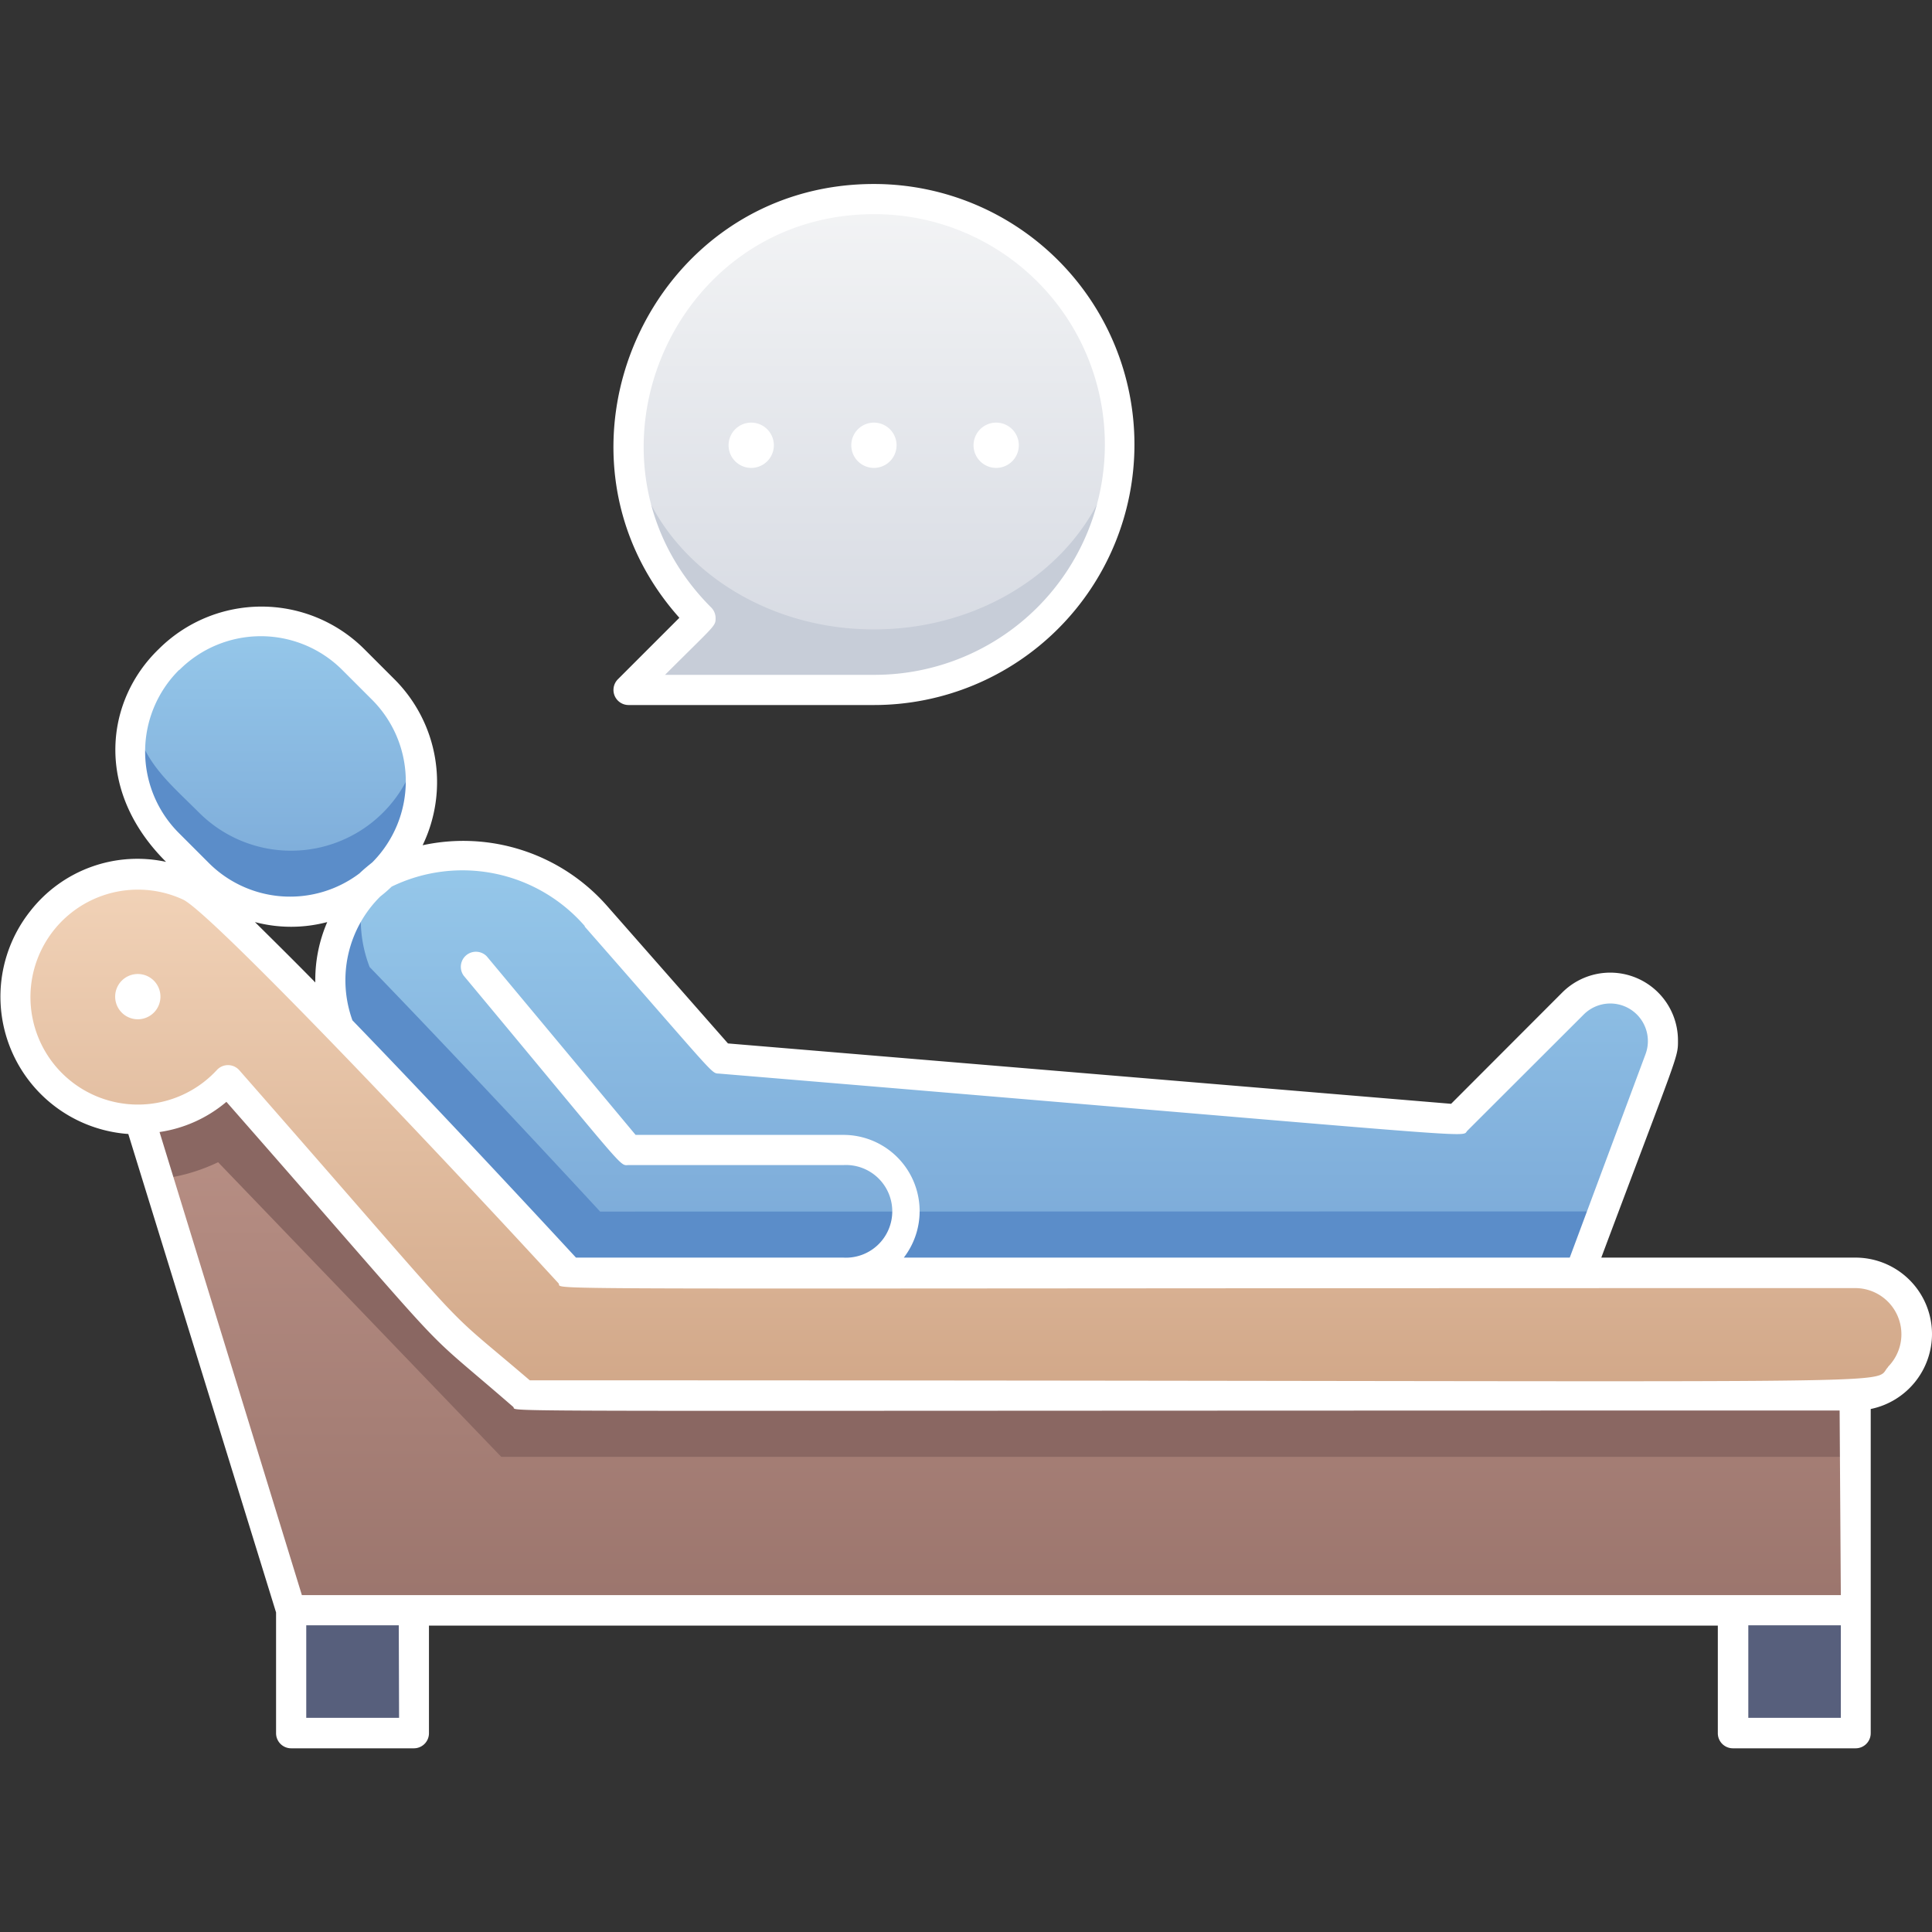 <svg xmlns="http://www.w3.org/2000/svg" xmlns:xlink="http://www.w3.org/1999/xlink" viewBox="0 0 128 128"><rect x="0" y="0" width="128" height="128" fill="#333333" stroke="none"/><defs><style>.cls-1{fill:url(#linear-gradient);}.cls-2{fill:#c7cdd8;}.cls-3{fill:url(#linear-gradient-2);}.cls-4{fill:#8a6762;}.cls-5{fill:url(#linear-gradient-3);}.cls-6{fill:#575f7c;}.cls-7{fill:url(#linear-gradient-4);}.cls-8{fill:#5b8dc9;}.cls-9{fill:url(#linear-gradient-5);}.cls-10{fill:#ffffff;}</style><linearGradient id="linear-gradient" x1="57.9" y1="45.71" x2="57.9" y2="13.19" gradientUnits="userSpaceOnUse"><stop offset="0" stop-color="#d4d8e1"/><stop offset="1" stop-color="#f3f4f5"/></linearGradient><linearGradient id="linear-gradient-2" x1="66.09" y1="106.68" x2="66.09" y2="70.1" gradientUnits="userSpaceOnUse"><stop offset="0" stop-color="#9b756d"/><stop offset="1" stop-color="#bc9388"/></linearGradient><linearGradient id="linear-gradient-3" x1="64" y1="92.45" x2="64" y2="57.9" gradientUnits="userSpaceOnUse"><stop offset="0" stop-color="#d1a788"/><stop offset="1" stop-color="#f2d3b8"/></linearGradient><linearGradient id="linear-gradient-4" x1="18.27" y1="60.43" x2="18.27" y2="41.15" gradientUnits="userSpaceOnUse"><stop offset="0" stop-color="#7aa8d7"/><stop offset="1" stop-color="#96c8ea"/></linearGradient><linearGradient id="linear-gradient-5" x1="66.02" y1="84.32" x2="66.02" y2="56.65" xlink:href="#linear-gradient-4"/></defs><title>Consultation Session</title><g id="Consultation_Session" data-name="Consultation Session"><path class="cls-1" d="M57.9,13.19C43.38,13.19,36.26,30.8,46.41,41l-4.76,4.76H57.9a16.26,16.26,0,0,0,0-32.52Z"/><path class="cls-2" d="M57.9,45.71H41.65L46.4,41a16.23,16.23,0,0,1-4.71-12.58c.54,7.42,7.6,13.28,16.21,13.28s15.67-5.86,16.22-13.28A16.25,16.25,0,0,1,57.9,45.71Z"/><path class="cls-3" d="M122.94,92.45v14.23H19.29C9,73.43,10.91,79.48,9.25,74.16l6-4.06L35.55,92.45Z"/><path class="cls-4" d="M122.94,92.45v4.07H33.21L14.45,77a12.09,12.09,0,0,1-4,1.13l-1.24-4,6-4.06L35.55,92.45Z"/><path class="cls-5" d="M127,88.39a4.08,4.08,0,0,1-4.06,4.06H34.72L15.08,71.56A8.13,8.13,0,1,1,9.13,57.9c3.27,0,3.62-.65,28.59,26.42h85.22A4.08,4.08,0,0,1,127,88.39Z"/><rect class="cls-6" x="19.29" y="106.68" width="8.13" height="8.13"/><rect class="cls-6" x="114.81" y="106.68" width="8.13" height="8.13"/><path class="cls-7" d="M25.39,57.9a8.62,8.62,0,0,1-12.2,0l-2-2A8.62,8.62,0,0,1,23.35,43.68l2,2A8.63,8.63,0,0,1,25.39,57.9Z"/><path class="cls-8" d="M13.19,57.9c-2.52-2.52-5.55-5.06-4.3-10.16.69,2.82,2.19,4,4.3,6.1a8.62,8.62,0,0,0,14.47-4.07C29.72,58.16,19.37,64.08,13.19,57.9Z"/><path class="cls-9" d="M110.17,69c0,.89.19.13-5.52,15.36H37.72s-8.19-8.88-15.26-16.19a8.83,8.83,0,0,1,2.11-9.54c2.66-2.65,10.38-3.13,14.92,2.1l8.25,9.41,48.78,4.06,7.68-7.68A3.49,3.49,0,0,1,110.17,69Z"/><path class="cls-8" d="M106.17,80.26l-1.52,4.06H37.72s-8.19-8.88-15.26-16.19a8.8,8.8,0,0,1,1.63-9,8.7,8.7,0,0,0,.4,4.94c7.08,7.32,15.27,16.2,15.27,16.2Z"/><path class="cls-10" d="M128,88.39a5.07,5.07,0,0,0-5.06-5.07H106.09c5.08-13.55,5.08-13.23,5.08-14.36a4.49,4.49,0,0,0-7.68-3.19l-7.35,7.36-47.91-4-8-9.1A12.69,12.69,0,0,0,28,56a9.63,9.63,0,0,0-1.87-11l-2-2a9.64,9.64,0,0,0-13.61,0C7,46.39,6.21,52.33,11,57.1a9,9,0,0,0-9,3.27A9.12,9.12,0,0,0,8.5,75.13l9.79,31.7v8a1,1,0,0,0,1,1h8.13a1,1,0,0,0,1-1v-7.13h85.39v7.13a1,1,0,0,0,1,1h8.13a1,1,0,0,0,1-1V93.35A5.08,5.08,0,0,0,128,88.39Zm-89.26-27c8.94,10.19,8.34,9.69,8.92,9.74,52.07,4.34,49.07,4.27,49.56,3.78l7.69-7.68a2.49,2.49,0,0,1,4.1,2.64L104,83.32H59.88a5.05,5.05,0,0,0-4-8.13H42.11L32.25,63.36a1,1,0,0,0-1.53,1.28C41.73,77.86,41,77.19,41.65,77.19H55.87a3.07,3.07,0,1,1,0,6.13H38.16c-2.4-2.6-8.95-9.66-14.81-15.72a7.81,7.81,0,0,1,1.85-8.21,9.19,9.19,0,0,0,.75-.65A10.74,10.74,0,0,1,38.74,61.35ZM20.89,65.09c-1.46-1.49-2.83-2.84-4-4a9.37,9.37,0,0,0,4.79,0A9.64,9.64,0,0,0,20.89,65.09Zm-9-20.71a7.63,7.63,0,0,1,10.78,0l2,2a7.63,7.63,0,0,1,0,10.75c-.27.22-.56.45-.85.73a7.62,7.62,0,0,1-10-.7l-2-2A7.63,7.63,0,0,1,11.87,44.38Zm110.07,61.3H20L10.57,75A8.84,8.84,0,0,0,15,73c16.25,18.52,12,14.13,19,20.21.44.37-5.52.24,87.88.24Zm-95.52,8.13H20.29v-6.13h6.13Zm95.52,0h-6.13v-6.13h6.13Zm3.14-23.25c-1.27,1.3,5.25.89-90,.89-6.58-5.63-2.61-1.57-19.25-20.55a1,1,0,0,0-1.49,0,7.12,7.12,0,1,1-2.23-11.3c1.82.86,16.22,16,24.87,25.42.45.49-5.68.32,85.95.32A3.06,3.06,0,0,1,125.08,90.56Z"/><path class="cls-10" d="M9.13,64.53a1.5,1.5,0,0,0,0,3A1.5,1.5,0,0,0,9.13,64.53Z"/><path class="cls-10" d="M57.9,31a1.5,1.5,0,0,0,0-3A1.5,1.5,0,0,0,57.9,31Z"/><path class="cls-10" d="M49.77,31a1.5,1.5,0,0,0,0-3A1.5,1.5,0,0,0,49.77,31Z"/><path class="cls-10" d="M66,31a1.5,1.5,0,0,0,0-3A1.5,1.5,0,0,0,66,31Z"/><path class="cls-10" d="M40.94,45a1,1,0,0,0,.71,1.71H57.9a17.26,17.26,0,0,0,0-34.52c-14.85,0-22.74,17.7-12.89,28.74Zm17-30.81a15.26,15.26,0,0,1,0,30.52H44.06c3.32-3.32,3.35-3.21,3.35-3.76a1,1,0,0,0-.3-.71C37.53,30.65,44.4,14.19,57.9,14.19Z"/></g></svg>